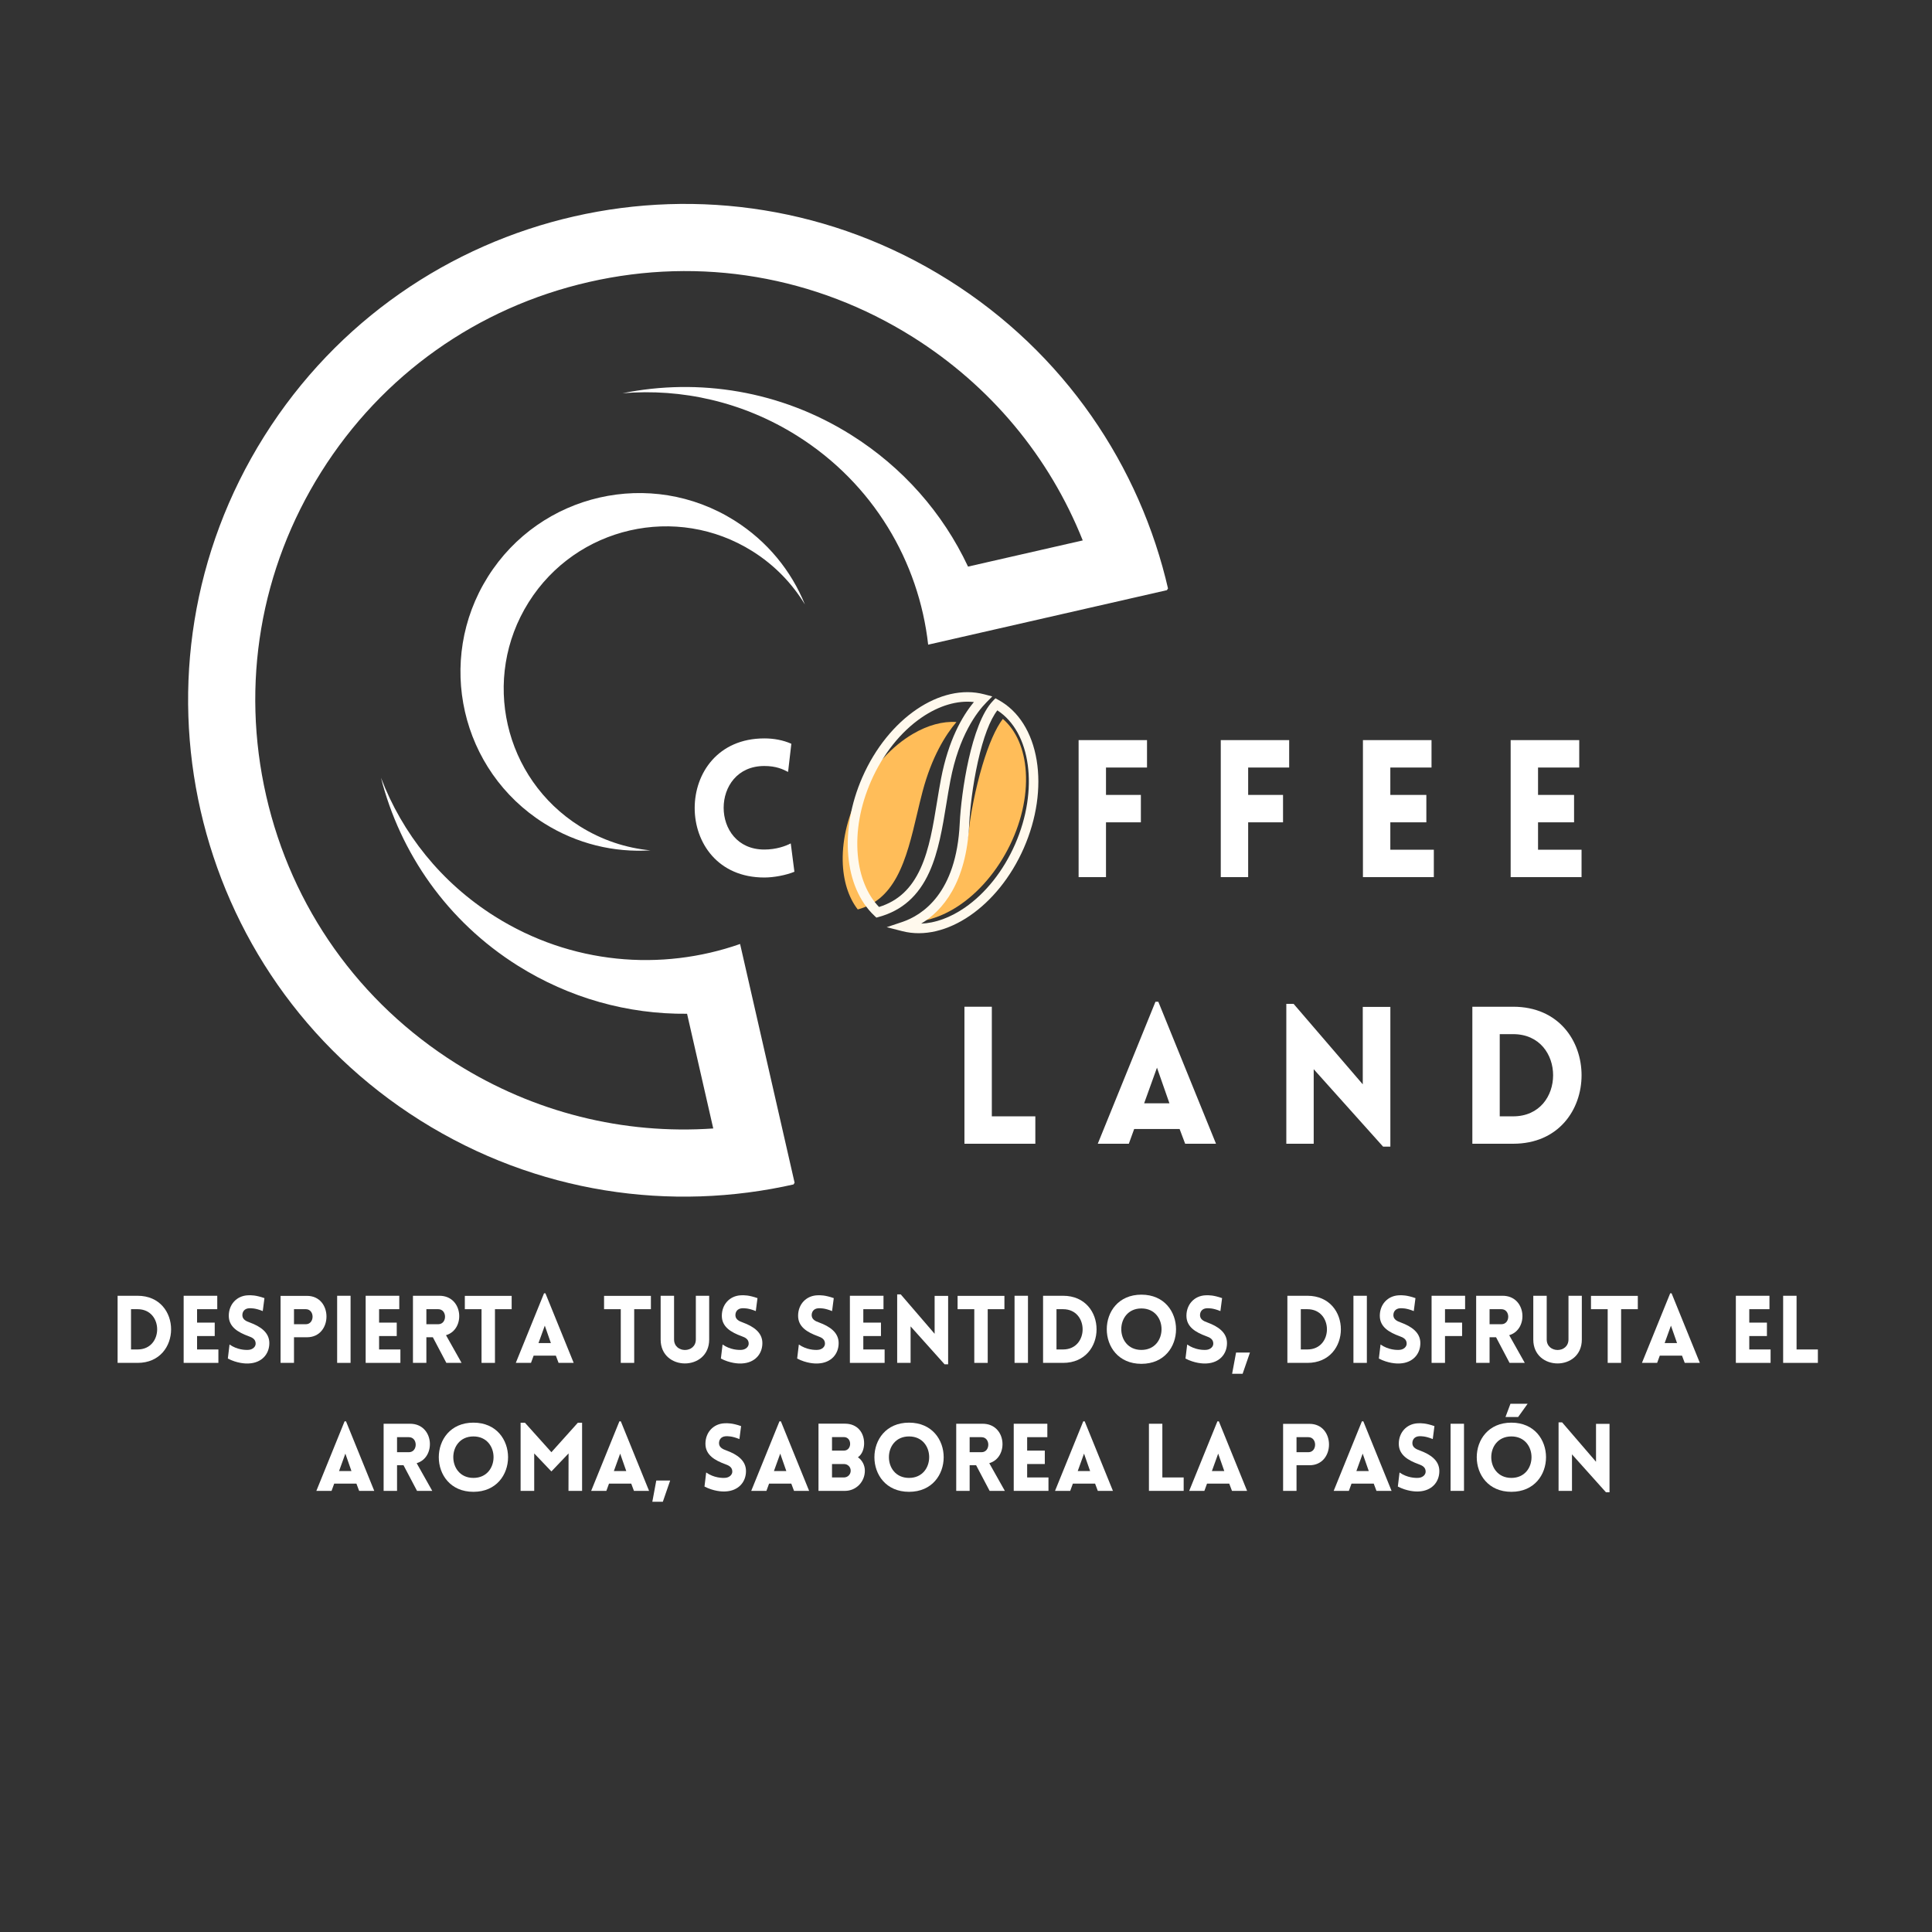 <svg xmlns="http://www.w3.org/2000/svg" xmlns:xlink="http://www.w3.org/1999/xlink" width="500" zoomAndPan="magnify" viewBox="0 0 375 375" height="500" preserveAspectRatio="xMidYMid meet" version="1.0"><rect x="0" y="0" width="375" height="375" fill="#333333" stroke="none"/><defs><g/><clipPath id="98c959e7ad"><path d="M 36 39 L 227 39 L 227 233 L 36 233 Z M 36 39 " clip-rule="nonzero"/></clipPath><clipPath id="39c1b4ccf8"><path d="M 102.574 3.055 L 241.648 90.438 L 139.102 253.645 L 0.027 166.258 Z M 102.574 3.055 " clip-rule="nonzero"/></clipPath><clipPath id="754ea9c7f4"><path d="M 102.574 3.055 L 241.648 90.438 L 139.102 253.645 L 0.027 166.258 Z M 102.574 3.055 " clip-rule="nonzero"/></clipPath><clipPath id="1ecc4f2864"><path d="M 102.543 3.105 L 241.992 90.73 L 139.453 253.922 L 0 166.301 Z M 102.543 3.105 " clip-rule="nonzero"/></clipPath><clipPath id="15017708bf"><path d="M 102.543 3.105 L 241.785 90.598 L 139.281 253.734 L 0.039 166.242 Z M 102.543 3.105 " clip-rule="nonzero"/></clipPath><clipPath id="3d804db6e6"><path d="M 89 95 L 157 95 L 157 166 L 89 166 Z M 89 95 " clip-rule="nonzero"/></clipPath><clipPath id="6c18152144"><path d="M 102.574 3.055 L 241.648 90.438 L 139.102 253.645 L 0.027 166.258 Z M 102.574 3.055 " clip-rule="nonzero"/></clipPath><clipPath id="2d38ab09cc"><path d="M 102.574 3.055 L 241.648 90.438 L 139.102 253.645 L 0.027 166.258 Z M 102.574 3.055 " clip-rule="nonzero"/></clipPath><clipPath id="7f5466b945"><path d="M 163 140 L 186 140 L 186 177 L 163 177 Z M 163 140 " clip-rule="nonzero"/></clipPath><clipPath id="54edce7895"><path d="M 177.219 128.422 L 208.816 142.273 L 188.945 187.609 L 157.344 173.758 Z M 177.219 128.422 " clip-rule="nonzero"/></clipPath><clipPath id="0aaa7b3831"><path d="M 177.219 128.422 L 208.816 142.273 L 188.945 187.609 L 157.344 173.758 Z M 177.219 128.422 " clip-rule="nonzero"/></clipPath><clipPath id="68b3452590"><path d="M 179 139 L 200 139 L 200 179 L 179 179 Z M 179 139 " clip-rule="nonzero"/></clipPath><clipPath id="6f3e6cfab1"><path d="M 177.219 128.422 L 208.816 142.273 L 188.945 187.609 L 157.344 173.758 Z M 177.219 128.422 " clip-rule="nonzero"/></clipPath><clipPath id="a7ff1c0eae"><path d="M 177.219 128.422 L 208.816 142.273 L 188.945 187.609 L 157.344 173.758 Z M 177.219 128.422 " clip-rule="nonzero"/></clipPath><clipPath id="c4079d496e"><path d="M 164 134 L 193 134 L 193 179 L 164 179 Z M 164 134 " clip-rule="nonzero"/></clipPath><clipPath id="761b719bb6"><path d="M 177.219 128.422 L 208.816 142.273 L 188.945 187.609 L 157.344 173.758 Z M 177.219 128.422 " clip-rule="nonzero"/></clipPath><clipPath id="5a57e436e5"><path d="M 177.219 128.422 L 208.816 142.273 L 188.945 187.609 L 157.344 173.758 Z M 177.219 128.422 " clip-rule="nonzero"/></clipPath><clipPath id="0245f9b8a9"><path d="M 172 135 L 202 135 L 202 182 L 172 182 Z M 172 135 " clip-rule="nonzero"/></clipPath><clipPath id="dda50f363e"><path d="M 177.219 128.422 L 208.816 142.273 L 188.945 187.609 L 157.344 173.758 Z M 177.219 128.422 " clip-rule="nonzero"/></clipPath><clipPath id="c6cddf2e9d"><path d="M 177.219 128.422 L 208.816 142.273 L 188.945 187.609 L 157.344 173.758 Z M 177.219 128.422 " clip-rule="nonzero"/></clipPath><clipPath id="75e8930e42"><path d="M 191.824 134.836 L 208.598 142.188 L 188.816 187.316 L 172.043 179.965 Z M 191.824 134.836 " clip-rule="nonzero"/></clipPath><clipPath id="8fd80ad1d7"><path d="M 191.824 134.836 L 208.559 142.172 L 188.785 187.277 L 172.055 179.941 Z M 191.824 134.836 " clip-rule="nonzero"/></clipPath></defs><g clip-path="url(#98c959e7ad)"><g clip-path="url(#39c1b4ccf8)"><g clip-path="url(#754ea9c7f4)"><g clip-path="url(#1ecc4f2864)"><g clip-path="url(#15017708bf)"><path fill="#ffffff" d="M 96.086 177.898 C 85.574 171.293 78.059 161.723 73.945 150.953 C 77.668 165.551 86.766 178.801 100.496 187.43 C 110.492 193.707 121.828 196.887 133.359 196.77 L 138.441 219.035 C 120.984 220.246 103.648 215.93 88.551 206.441 C 69.715 194.605 56.613 176.145 51.664 154.457 C 46.715 132.77 50.508 110.453 62.34 91.617 C 74.176 72.781 92.637 59.684 114.324 54.734 C 136.012 49.781 158.328 53.574 177.164 65.41 C 192.266 74.898 203.676 88.641 210.16 104.895 L 187.895 109.977 C 182.996 99.539 175.215 90.703 165.219 84.422 C 151.488 75.793 135.602 73.348 120.836 76.328 C 132.324 75.363 144.207 77.977 154.719 84.582 C 169.504 93.871 178.355 109.027 180.156 125.129 L 226.773 114.488 C 221.289 90.453 206.633 68.512 184.109 54.359 C 139.059 26.051 79.594 39.625 51.289 84.672 C 22.984 129.723 36.559 189.188 81.605 217.492 C 104.129 231.645 130.258 235.328 154.293 229.84 L 143.652 183.227 C 128.363 188.586 110.867 187.188 96.086 177.898 " fill-opacity="1" fill-rule="nonzero"/></g></g></g></g></g><g clip-path="url(#3d804db6e6)"><g clip-path="url(#6c18152144)"><g clip-path="url(#2d38ab09cc)"><path fill="#ffffff" d="M 112.52 160.367 C 97.781 151.105 93.34 131.652 102.602 116.914 C 111.863 102.176 131.316 97.734 146.055 106.996 C 150.352 109.695 153.773 113.266 156.234 117.328 C 153.594 110.82 148.953 105.051 142.555 101.027 C 126.324 90.828 104.898 95.719 94.699 111.949 C 84.5 128.18 89.391 149.605 105.621 159.805 C 112.023 163.824 119.234 165.5 126.246 165.055 C 121.516 164.602 116.816 163.066 112.52 160.367 " fill-opacity="1" fill-rule="nonzero"/></g></g></g><g fill="#ffffff" fill-opacity="1"><g transform="translate(133.068, 170.25)"><g><path d="M 19.898 -20.418 L 20.531 -25.887 C 18.93 -26.594 17.145 -26.926 15.285 -26.926 C -2.715 -26.926 -2.754 0.074 15.285 0.074 C 17.145 0.074 19.488 -0.371 21.125 -1.043 L 20.418 -6.547 C 19.414 -6.023 17.594 -5.355 15.285 -5.355 C 4.762 -5.355 4.762 -21.57 15.285 -21.57 C 17.594 -21.57 18.895 -20.938 19.898 -20.418 Z M 19.898 -20.418 "/></g></g></g><g fill="#ffffff" fill-opacity="1"><g transform="translate(165.388, 170.25)"><g/></g></g><g fill="#ffffff" fill-opacity="1"><g transform="translate(185.88, 170.25)"><g/></g></g><g fill="#ffffff" fill-opacity="1"><g transform="translate(206.38, 170.25)"><g><path d="M 16.254 -21.273 L 16.254 -26.594 L 2.977 -26.594 L 2.977 0 L 8.293 0 L 8.293 -10.637 L 15.062 -10.637 L 15.062 -15.957 L 8.293 -15.957 L 8.293 -21.273 Z M 16.254 -21.273 "/></g></g></g><g fill="#ffffff" fill-opacity="1"><g transform="translate(233.974, 170.25)"><g><path d="M 16.254 -21.273 L 16.254 -26.594 L 2.977 -26.594 L 2.977 0 L 8.293 0 L 8.293 -10.637 L 15.062 -10.637 L 15.062 -15.957 L 8.293 -15.957 L 8.293 -21.273 Z M 16.254 -21.273 "/></g></g></g><g fill="#ffffff" fill-opacity="1"><g transform="translate(261.568, 170.25)"><g><path d="M 16.738 0 L 16.738 -5.32 L 8.293 -5.32 L 8.293 -10.637 L 15.285 -10.637 L 15.285 -15.957 L 8.293 -15.957 L 8.293 -21.273 L 16.289 -21.273 L 16.289 -26.594 L 2.977 -26.594 L 2.977 0 Z M 16.738 0 "/></g></g></g><g fill="#ffffff" fill-opacity="1"><g transform="translate(290.24, 170.25)"><g><path d="M 16.738 0 L 16.738 -5.32 L 8.293 -5.32 L 8.293 -10.637 L 15.285 -10.637 L 15.285 -15.957 L 8.293 -15.957 L 8.293 -21.273 L 16.289 -21.273 L 16.289 -26.594 L 2.977 -26.594 L 2.977 0 Z M 16.738 0 "/></g></g></g><g fill="#ffffff" fill-opacity="1"><g transform="translate(184.22, 222)"><g><path d="M 2.977 -26.594 L 2.977 0 L 16.738 0 L 16.738 -5.32 L 8.293 -5.32 L 8.293 -26.594 Z M 2.977 -26.594 "/></g></g></g><g fill="#ffffff" fill-opacity="1"><g transform="translate(212.483, 222)"><g><path d="M 0.594 0 L 6.621 0 L 7.66 -2.863 L 16.477 -2.863 L 17.555 0 L 23.543 0 L 12.348 -27.559 L 11.789 -27.559 Z M 9.594 -7.848 L 12.086 -14.766 L 14.504 -7.848 Z M 9.594 -7.848 "/></g></g></g><g fill="#ffffff" fill-opacity="1"><g transform="translate(246.696, 222)"><g><path d="M 8.293 -14.469 L 21.758 0.559 L 23.172 0.559 L 23.172 -26.555 L 17.816 -26.555 L 17.816 -11.531 L 4.391 -27.152 L 2.977 -27.152 L 2.977 0 L 8.293 0 Z M 8.293 -14.469 "/></g></g></g><g fill="#ffffff" fill-opacity="1"><g transform="translate(282.805, 222)"><g><path d="M 10.898 -26.594 L 2.977 -26.594 L 2.977 0 L 10.898 0 C 28.602 0 28.602 -26.594 10.898 -26.594 Z M 10.898 -21.273 C 21.238 -21.273 21.238 -5.32 10.898 -5.32 L 8.293 -5.32 L 8.293 -21.273 Z M 10.898 -21.273 "/></g></g></g><g clip-path="url(#7f5466b945)"><g clip-path="url(#54edce7895)"><g clip-path="url(#0aaa7b3831)"><path fill="#ffbd59" d="M 166.492 176.523 C 164.672 174.188 163.637 170.859 163.57 167.102 C 163.488 162.684 164.672 158.008 166.992 153.586 C 169.512 148.781 173.137 144.828 177.191 142.449 C 180.086 140.754 182.98 139.969 185.645 140.141 C 183.492 142.68 180.863 146.902 179.086 153.57 C 178.699 155.027 178.34 156.551 177.992 158.027 C 176.984 162.297 175.941 166.715 174.07 170.168 C 172.211 173.602 169.793 175.633 166.492 176.523 " fill-opacity="1" fill-rule="nonzero"/></g></g></g><g clip-path="url(#68b3452590)"><g clip-path="url(#6f3e6cfab1)"><g clip-path="url(#a7ff1c0eae)"><path fill="#ffbd59" d="M 179.32 178.684 C 183.066 175.879 186.949 170.586 188.117 160.621 C 188.43 157.969 189.285 153.23 190.664 148.605 C 191.898 144.465 193.27 141.352 194.648 139.535 C 197.25 141.77 198.828 145.395 199.109 149.828 C 199.414 154.645 198.164 160.004 195.586 164.914 C 192.977 169.887 189.23 173.988 185.035 176.461 C 183.133 177.582 181.195 178.332 179.32 178.684 " fill-opacity="1" fill-rule="nonzero"/></g></g></g><g clip-path="url(#c4079d496e)"><g clip-path="url(#761b719bb6)"><g clip-path="url(#5a57e436e5)"><path fill="#fff9ed" d="M 178.691 168.531 C 176.895 172.484 174.324 174.883 170.621 176.043 C 168.324 173.676 166.867 170.113 166.496 165.945 C 166.09 161.34 166.977 156.383 169.07 151.613 C 171.344 146.43 174.828 142.043 178.891 139.266 C 182.281 136.945 185.824 135.906 189.035 136.266 C 186.738 139.031 184.098 143.66 182.656 151.133 C 182.371 152.629 182.113 154.203 181.863 155.727 C 181.137 160.188 180.387 164.805 178.691 168.531 Z M 183.688 156.023 C 183.934 154.512 184.188 152.953 184.473 151.48 C 186.152 142.762 189.586 138.234 191.484 136.309 L 192.602 135.176 L 191.062 134.77 C 182.57 132.52 172.387 139.441 167.379 150.871 C 162.867 161.164 163.832 172.219 169.73 177.754 L 170.105 178.109 L 170.605 177.969 C 175.086 176.734 178.281 173.898 180.371 169.297 C 182.168 165.344 182.941 160.605 183.688 156.023 " fill-opacity="1" fill-rule="nonzero"/></g></g></g><g clip-path="url(#0245f9b8a9)"><g clip-path="url(#dda50f363e)"><g clip-path="url(#c6cddf2e9d)"><g clip-path="url(#75e8930e42)"><g clip-path="url(#8fd80ad1d7)"><path fill="#fff9ed" d="M 178.797 179.277 C 182.895 176.805 187.586 171.457 188.129 159.879 C 188.254 157.23 188.77 152.484 189.812 147.82 C 190.855 143.148 192.152 139.738 193.582 137.879 C 200.117 142.102 201.66 153.305 197.031 163.867 C 194.77 169.027 191.297 173.402 187.258 176.184 C 184.453 178.113 181.539 179.168 178.797 179.277 Z M 201.215 147.566 C 200.32 142.156 197.699 138.004 193.832 135.879 L 193.211 135.539 L 192.723 136.047 C 188.492 140.453 186.559 153.945 186.285 159.789 C 185.645 173.43 178.992 177.66 175.082 178.969 L 172.109 179.965 L 175.148 180.742 C 183.609 182.902 193.742 175.965 198.723 164.609 C 201.207 158.941 202.094 152.887 201.215 147.566 " fill-opacity="1" fill-rule="nonzero"/></g></g></g></g></g><g fill="#ffffff" fill-opacity="1"><g transform="translate(21.369, 264.535)"><g><path d="M 5.336 -13.027 L 1.457 -13.027 L 1.457 0 L 5.336 0 C 14.008 0 14.008 -13.027 5.336 -13.027 Z M 5.336 -10.422 C 10.402 -10.422 10.402 -2.605 5.336 -2.605 L 4.062 -2.605 L 4.062 -10.422 Z M 5.336 -10.422 "/></g></g></g><g fill="#ffffff" fill-opacity="1"><g transform="translate(34.19, 264.535)"><g><path d="M 8.199 0 L 8.199 -2.605 L 4.062 -2.605 L 4.062 -5.211 L 7.488 -5.211 L 7.488 -7.816 L 4.062 -7.816 L 4.062 -10.422 L 7.98 -10.422 L 7.98 -13.027 L 1.457 -13.027 L 1.457 0 Z M 8.199 0 "/></g></g></g><g fill="#ffffff" fill-opacity="1"><g transform="translate(43.368, 264.535)"><g><path d="M 0.855 -0.84 C 2.625 0.074 4.246 0.164 4.973 0.109 C 7.414 -0.02 8.91 -1.676 8.91 -3.844 C 8.91 -5.922 7.16 -7.086 5.137 -7.832 C 4.391 -8.09 3.754 -8.418 3.68 -9.145 C 3.625 -9.875 4.043 -10.547 4.973 -10.602 C 5.375 -10.621 6.195 -10.641 7.633 -10.055 L 7.961 -12.57 C 6.285 -13.152 5.391 -13.152 4.719 -13.117 C 2.551 -13.008 1.039 -11.332 1.039 -9.145 C 1.039 -6.961 2.859 -5.922 4.902 -5.172 C 5.629 -4.918 6.195 -4.59 6.25 -3.844 C 6.32 -3.133 5.664 -2.586 4.902 -2.531 C 4.301 -2.477 2.68 -2.516 1.184 -3.57 Z M 0.855 -0.84 "/></g></g></g><g fill="#ffffff" fill-opacity="1"><g transform="translate(53.002, 264.535)"><g><path d="M 4.062 0 L 4.062 -4.973 L 6.578 -4.973 C 11.621 -4.973 11.641 -13.008 6.578 -13.008 L 1.457 -13.008 L 1.457 0 Z M 4.062 -7.504 L 4.062 -10.422 L 6.359 -10.422 C 8.105 -10.422 8.105 -7.504 6.359 -7.504 Z M 4.062 -7.504 "/></g></g></g><g fill="#ffffff" fill-opacity="1"><g transform="translate(63.983, 264.535)"><g><path d="M 4.062 0 L 4.062 -13.027 L 1.457 -13.027 L 1.457 0 Z M 4.062 0 "/></g></g></g><g fill="#ffffff" fill-opacity="1"><g transform="translate(69.519, 264.535)"><g><path d="M 8.199 0 L 8.199 -2.605 L 4.062 -2.605 L 4.062 -5.211 L 7.488 -5.211 L 7.488 -7.816 L 4.062 -7.816 L 4.062 -10.422 L 7.98 -10.422 L 7.98 -13.027 L 1.457 -13.027 L 1.457 0 Z M 8.199 0 "/></g></g></g><g fill="#ffffff" fill-opacity="1"><g transform="translate(78.697, 264.535)"><g><path d="M 7.941 0 L 10.895 0 L 7.871 -5.375 C 11.695 -6.484 11.238 -13.027 6.594 -13.027 L 1.457 -13.027 L 1.457 0 L 4.062 0 L 4.062 -4.973 L 5.32 -4.973 Z M 4.062 -7.504 L 4.062 -10.422 L 6.359 -10.422 C 8.125 -10.422 8.125 -7.504 6.359 -7.504 Z M 4.062 -7.504 "/></g></g></g><g fill="#ffffff" fill-opacity="1"><g transform="translate(89.861, 264.535)"><g><path d="M 6.211 0 L 6.211 -10.422 L 9.453 -10.422 L 9.453 -13.008 L 0.363 -13.008 L 0.363 -10.422 L 3.605 -10.422 L 3.605 0 Z M 6.211 0 "/></g></g></g><g fill="#ffffff" fill-opacity="1"><g transform="translate(99.822, 264.535)"><g><path d="M 0.293 0 L 3.242 0 L 3.754 -1.402 L 8.07 -1.402 L 8.598 0 L 11.531 0 L 6.047 -13.5 L 5.773 -13.5 Z M 4.699 -3.844 L 5.922 -7.23 L 7.105 -3.844 Z M 4.699 -3.844 "/></g></g></g><g fill="#ffffff" fill-opacity="1"><g transform="translate(111.714, 264.535)"><g/></g></g><g fill="#ffffff" fill-opacity="1"><g transform="translate(116.886, 264.535)"><g><path d="M 6.211 0 L 6.211 -10.422 L 9.453 -10.422 L 9.453 -13.008 L 0.363 -13.008 L 0.363 -10.422 L 3.605 -10.422 L 3.605 0 Z M 6.211 0 "/></g></g></g><g fill="#ffffff" fill-opacity="1"><g transform="translate(126.847, 264.535)"><g><path d="M 10.805 -4.535 L 10.805 -13.027 L 8.215 -13.027 L 8.215 -4.555 C 8.215 -1.82 3.988 -1.82 3.988 -4.555 L 3.988 -13.027 L 1.383 -13.027 L 1.383 -4.535 C 1.383 1.656 10.805 1.656 10.805 -4.535 Z M 10.805 -4.535 "/></g></g></g><g fill="#ffffff" fill-opacity="1"><g transform="translate(139.067, 264.535)"><g><path d="M 0.855 -0.84 C 2.625 0.074 4.246 0.164 4.973 0.109 C 7.414 -0.02 8.91 -1.676 8.91 -3.844 C 8.91 -5.922 7.16 -7.086 5.137 -7.832 C 4.391 -8.09 3.754 -8.418 3.68 -9.145 C 3.625 -9.875 4.043 -10.547 4.973 -10.602 C 5.375 -10.621 6.195 -10.641 7.633 -10.055 L 7.961 -12.57 C 6.285 -13.152 5.391 -13.152 4.719 -13.117 C 2.551 -13.008 1.039 -11.332 1.039 -9.145 C 1.039 -6.961 2.859 -5.922 4.902 -5.172 C 5.629 -4.918 6.195 -4.59 6.25 -3.844 C 6.32 -3.133 5.664 -2.586 4.902 -2.531 C 4.301 -2.477 2.68 -2.516 1.184 -3.57 Z M 0.855 -0.84 "/></g></g></g><g fill="#ffffff" fill-opacity="1"><g transform="translate(148.7, 264.535)"><g/></g></g><g fill="#ffffff" fill-opacity="1"><g transform="translate(153.872, 264.535)"><g><path d="M 0.855 -0.84 C 2.625 0.074 4.246 0.164 4.973 0.109 C 7.414 -0.02 8.91 -1.676 8.91 -3.844 C 8.91 -5.922 7.16 -7.086 5.137 -7.832 C 4.391 -8.09 3.754 -8.418 3.68 -9.145 C 3.625 -9.875 4.043 -10.547 4.973 -10.602 C 5.375 -10.621 6.195 -10.641 7.633 -10.055 L 7.961 -12.57 C 6.285 -13.152 5.391 -13.152 4.719 -13.117 C 2.551 -13.008 1.039 -11.332 1.039 -9.145 C 1.039 -6.961 2.859 -5.922 4.902 -5.172 C 5.629 -4.918 6.195 -4.59 6.25 -3.844 C 6.32 -3.133 5.664 -2.586 4.902 -2.531 C 4.301 -2.477 2.68 -2.516 1.184 -3.57 Z M 0.855 -0.84 "/></g></g></g><g fill="#ffffff" fill-opacity="1"><g transform="translate(163.506, 264.535)"><g><path d="M 8.199 0 L 8.199 -2.605 L 4.062 -2.605 L 4.062 -5.211 L 7.488 -5.211 L 7.488 -7.816 L 4.062 -7.816 L 4.062 -10.422 L 7.98 -10.422 L 7.98 -13.027 L 1.457 -13.027 L 1.457 0 Z M 8.199 0 "/></g></g></g><g fill="#ffffff" fill-opacity="1"><g transform="translate(172.684, 264.535)"><g><path d="M 4.062 -7.086 L 10.656 0.273 L 11.348 0.273 L 11.348 -13.008 L 8.727 -13.008 L 8.727 -5.648 L 2.148 -13.297 L 1.457 -13.297 L 1.457 0 L 4.062 0 Z M 4.062 -7.086 "/></g></g></g><g fill="#ffffff" fill-opacity="1"><g transform="translate(185.504, 264.535)"><g><path d="M 6.211 0 L 6.211 -10.422 L 9.453 -10.422 L 9.453 -13.008 L 0.363 -13.008 L 0.363 -10.422 L 3.605 -10.422 L 3.605 0 Z M 6.211 0 "/></g></g></g><g fill="#ffffff" fill-opacity="1"><g transform="translate(195.466, 264.535)"><g><path d="M 4.062 0 L 4.062 -13.027 L 1.457 -13.027 L 1.457 0 Z M 4.062 0 "/></g></g></g><g fill="#ffffff" fill-opacity="1"><g transform="translate(201.002, 264.535)"><g><path d="M 5.336 -13.027 L 1.457 -13.027 L 1.457 0 L 5.336 0 C 14.008 0 14.008 -13.027 5.336 -13.027 Z M 5.336 -10.422 C 10.402 -10.422 10.402 -2.605 5.336 -2.605 L 4.062 -2.605 L 4.062 -10.422 Z M 5.336 -10.422 "/></g></g></g><g fill="#ffffff" fill-opacity="1"><g transform="translate(213.822, 264.535)"><g><path d="M 7.723 0.184 C 16.688 0.184 16.688 -13.242 7.723 -13.242 C -1.238 -13.242 -1.238 0.184 7.723 0.184 Z M 7.723 -2.516 C 2.516 -2.516 2.516 -10.566 7.723 -10.566 C 12.934 -10.566 12.934 -2.516 7.723 -2.516 Z M 7.723 -2.516 "/></g></g></g><g fill="#ffffff" fill-opacity="1"><g transform="translate(229.247, 264.535)"><g><path d="M 0.855 -0.84 C 2.625 0.074 4.246 0.164 4.973 0.109 C 7.414 -0.02 8.91 -1.676 8.91 -3.844 C 8.91 -5.922 7.16 -7.086 5.137 -7.832 C 4.391 -8.09 3.754 -8.418 3.68 -9.145 C 3.625 -9.875 4.043 -10.547 4.973 -10.602 C 5.375 -10.621 6.195 -10.641 7.633 -10.055 L 7.961 -12.57 C 6.285 -13.152 5.391 -13.152 4.719 -13.117 C 2.551 -13.008 1.039 -11.332 1.039 -9.145 C 1.039 -6.961 2.859 -5.922 4.902 -5.172 C 5.629 -4.918 6.195 -4.59 6.25 -3.844 C 6.32 -3.133 5.664 -2.586 4.902 -2.531 C 4.301 -2.477 2.68 -2.516 1.184 -3.57 Z M 0.855 -0.84 "/></g></g></g><g fill="#ffffff" fill-opacity="1"><g transform="translate(238.881, 264.535)"><g><path d="M 3.734 -2.004 L 1.039 -2.004 L 0.273 2.113 L 2.312 2.113 Z M 3.734 -2.004 "/></g></g></g><g fill="#ffffff" fill-opacity="1"><g transform="translate(243.251, 264.535)"><g/></g></g><g fill="#ffffff" fill-opacity="1"><g transform="translate(248.423, 264.535)"><g><path d="M 5.336 -13.027 L 1.457 -13.027 L 1.457 0 L 5.336 0 C 14.008 0 14.008 -13.027 5.336 -13.027 Z M 5.336 -10.422 C 10.402 -10.422 10.402 -2.605 5.336 -2.605 L 4.062 -2.605 L 4.062 -10.422 Z M 5.336 -10.422 "/></g></g></g><g fill="#ffffff" fill-opacity="1"><g transform="translate(261.244, 264.535)"><g><path d="M 4.062 0 L 4.062 -13.027 L 1.457 -13.027 L 1.457 0 Z M 4.062 0 "/></g></g></g><g fill="#ffffff" fill-opacity="1"><g transform="translate(266.78, 264.535)"><g><path d="M 0.855 -0.84 C 2.625 0.074 4.246 0.164 4.973 0.109 C 7.414 -0.02 8.91 -1.676 8.91 -3.844 C 8.91 -5.922 7.16 -7.086 5.137 -7.832 C 4.391 -8.09 3.754 -8.418 3.68 -9.145 C 3.625 -9.875 4.043 -10.547 4.973 -10.602 C 5.375 -10.621 6.195 -10.641 7.633 -10.055 L 7.961 -12.57 C 6.285 -13.152 5.391 -13.152 4.719 -13.117 C 2.551 -13.008 1.039 -11.332 1.039 -9.145 C 1.039 -6.961 2.859 -5.922 4.902 -5.172 C 5.629 -4.918 6.195 -4.59 6.25 -3.844 C 6.32 -3.133 5.664 -2.586 4.902 -2.531 C 4.301 -2.477 2.68 -2.516 1.184 -3.57 Z M 0.855 -0.84 "/></g></g></g><g fill="#ffffff" fill-opacity="1"><g transform="translate(276.413, 264.535)"><g><path d="M 7.961 -10.422 L 7.961 -13.027 L 1.457 -13.027 L 1.457 0 L 4.062 0 L 4.062 -5.211 L 7.379 -5.211 L 7.379 -7.816 L 4.062 -7.816 L 4.062 -10.422 Z M 7.961 -10.422 "/></g></g></g><g fill="#ffffff" fill-opacity="1"><g transform="translate(285.064, 264.535)"><g><path d="M 7.941 0 L 10.895 0 L 7.871 -5.375 C 11.695 -6.484 11.238 -13.027 6.594 -13.027 L 1.457 -13.027 L 1.457 0 L 4.062 0 L 4.062 -4.973 L 5.32 -4.973 Z M 4.062 -7.504 L 4.062 -10.422 L 6.359 -10.422 C 8.125 -10.422 8.125 -7.504 6.359 -7.504 Z M 4.062 -7.504 "/></g></g></g><g fill="#ffffff" fill-opacity="1"><g transform="translate(296.227, 264.535)"><g><path d="M 10.805 -4.535 L 10.805 -13.027 L 8.215 -13.027 L 8.215 -4.555 C 8.215 -1.82 3.988 -1.82 3.988 -4.555 L 3.988 -13.027 L 1.383 -13.027 L 1.383 -4.535 C 1.383 1.656 10.805 1.656 10.805 -4.535 Z M 10.805 -4.535 "/></g></g></g><g fill="#ffffff" fill-opacity="1"><g transform="translate(308.446, 264.535)"><g><path d="M 6.211 0 L 6.211 -10.422 L 9.453 -10.422 L 9.453 -13.008 L 0.363 -13.008 L 0.363 -10.422 L 3.605 -10.422 L 3.605 0 Z M 6.211 0 "/></g></g></g><g fill="#ffffff" fill-opacity="1"><g transform="translate(318.408, 264.535)"><g><path d="M 0.293 0 L 3.242 0 L 3.754 -1.402 L 8.07 -1.402 L 8.598 0 L 11.531 0 L 6.047 -13.5 L 5.773 -13.5 Z M 4.699 -3.844 L 5.922 -7.23 L 7.105 -3.844 Z M 4.699 -3.844 "/></g></g></g><g fill="#ffffff" fill-opacity="1"><g transform="translate(330.299, 264.535)"><g/></g></g><g fill="#ffffff" fill-opacity="1"><g transform="translate(335.471, 264.535)"><g><path d="M 8.199 0 L 8.199 -2.605 L 4.062 -2.605 L 4.062 -5.211 L 7.488 -5.211 L 7.488 -7.816 L 4.062 -7.816 L 4.062 -10.422 L 7.98 -10.422 L 7.98 -13.027 L 1.457 -13.027 L 1.457 0 Z M 8.199 0 "/></g></g></g><g fill="#ffffff" fill-opacity="1"><g transform="translate(344.65, 264.535)"><g><path d="M 1.457 -13.027 L 1.457 0 L 8.199 0 L 8.199 -2.605 L 4.062 -2.605 L 4.062 -13.027 Z M 1.457 -13.027 "/></g></g></g><g fill="#ffffff" fill-opacity="1"><g transform="translate(61.112, 289.377)"><g><path d="M 0.293 0 L 3.242 0 L 3.754 -1.402 L 8.07 -1.402 L 8.598 0 L 11.531 0 L 6.047 -13.5 L 5.773 -13.5 Z M 4.699 -3.844 L 5.922 -7.23 L 7.105 -3.844 Z M 4.699 -3.844 "/></g></g></g><g fill="#ffffff" fill-opacity="1"><g transform="translate(73.004, 289.377)"><g><path d="M 7.941 0 L 10.895 0 L 7.871 -5.375 C 11.695 -6.484 11.238 -13.027 6.594 -13.027 L 1.457 -13.027 L 1.457 0 L 4.062 0 L 4.062 -4.973 L 5.32 -4.973 Z M 4.062 -7.504 L 4.062 -10.422 L 6.359 -10.422 C 8.125 -10.422 8.125 -7.504 6.359 -7.504 Z M 4.062 -7.504 "/></g></g></g><g fill="#ffffff" fill-opacity="1"><g transform="translate(84.167, 289.377)"><g><path d="M 7.723 0.184 C 16.688 0.184 16.688 -13.242 7.723 -13.242 C -1.238 -13.242 -1.238 0.184 7.723 0.184 Z M 7.723 -2.516 C 2.516 -2.516 2.516 -10.566 7.723 -10.566 C 12.934 -10.566 12.934 -2.516 7.723 -2.516 Z M 7.723 -2.516 "/></g></g></g><g fill="#ffffff" fill-opacity="1"><g transform="translate(99.592, 289.377)"><g><path d="M 7.434 -7.504 L 2.297 -13.227 L 1.457 -13.227 L 1.457 0 L 4.098 0 L 4.098 -7.27 L 7.434 -3.77 L 10.766 -7.27 L 10.75 0 L 13.391 0 L 13.391 -13.227 L 12.57 -13.227 Z M 7.434 -7.504 "/></g></g></g><g fill="#ffffff" fill-opacity="1"><g transform="translate(114.452, 289.377)"><g><path d="M 0.293 0 L 3.242 0 L 3.754 -1.402 L 8.07 -1.402 L 8.598 0 L 11.531 0 L 6.047 -13.5 L 5.773 -13.5 Z M 4.699 -3.844 L 5.922 -7.23 L 7.105 -3.844 Z M 4.699 -3.844 "/></g></g></g><g fill="#ffffff" fill-opacity="1"><g transform="translate(126.344, 289.377)"><g><path d="M 3.734 -2.004 L 1.039 -2.004 L 0.273 2.113 L 2.312 2.113 Z M 3.734 -2.004 "/></g></g></g><g fill="#ffffff" fill-opacity="1"><g transform="translate(130.714, 289.377)"><g/></g></g><g fill="#ffffff" fill-opacity="1"><g transform="translate(135.886, 289.377)"><g><path d="M 0.855 -0.84 C 2.625 0.074 4.246 0.164 4.973 0.109 C 7.414 -0.02 8.91 -1.676 8.91 -3.844 C 8.91 -5.922 7.16 -7.086 5.137 -7.832 C 4.391 -8.09 3.754 -8.418 3.68 -9.145 C 3.625 -9.875 4.043 -10.547 4.973 -10.602 C 5.375 -10.621 6.195 -10.641 7.633 -10.055 L 7.961 -12.57 C 6.285 -13.152 5.391 -13.152 4.719 -13.117 C 2.551 -13.008 1.039 -11.332 1.039 -9.145 C 1.039 -6.961 2.859 -5.922 4.902 -5.172 C 5.629 -4.918 6.195 -4.59 6.25 -3.844 C 6.32 -3.133 5.664 -2.586 4.902 -2.531 C 4.301 -2.477 2.68 -2.516 1.184 -3.57 Z M 0.855 -0.84 "/></g></g></g><g fill="#ffffff" fill-opacity="1"><g transform="translate(145.52, 289.377)"><g><path d="M 0.293 0 L 3.242 0 L 3.754 -1.402 L 8.07 -1.402 L 8.598 0 L 11.531 0 L 6.047 -13.5 L 5.773 -13.5 Z M 4.699 -3.844 L 5.922 -7.23 L 7.105 -3.844 Z M 4.699 -3.844 "/></g></g></g><g fill="#ffffff" fill-opacity="1"><g transform="translate(157.412, 289.377)"><g><path d="M 1.457 0 L 6.613 0 C 8.727 0 10.457 -1.73 10.457 -3.918 C 10.457 -4.938 9.965 -5.938 9.109 -6.523 C 9.93 -7.086 10.273 -8.105 10.312 -9.09 C 10.367 -11.387 8.926 -13.043 6.613 -13.043 L 1.457 -13.043 Z M 4.082 -10.438 L 6.395 -10.438 C 7.141 -10.438 7.598 -9.855 7.598 -9.125 C 7.598 -8.418 7.141 -7.816 6.395 -7.816 L 4.082 -7.816 Z M 4.082 -5.211 L 6.395 -5.211 C 7.141 -5.211 7.707 -4.645 7.707 -3.918 C 7.707 -3.188 7.141 -2.605 6.395 -2.605 L 4.082 -2.605 Z M 4.082 -5.211 "/></g></g></g><g fill="#ffffff" fill-opacity="1"><g transform="translate(168.721, 289.377)"><g><path d="M 7.723 0.184 C 16.688 0.184 16.688 -13.242 7.723 -13.242 C -1.238 -13.242 -1.238 0.184 7.723 0.184 Z M 7.723 -2.516 C 2.516 -2.516 2.516 -10.566 7.723 -10.566 C 12.934 -10.566 12.934 -2.516 7.723 -2.516 Z M 7.723 -2.516 "/></g></g></g><g fill="#ffffff" fill-opacity="1"><g transform="translate(184.145, 289.377)"><g><path d="M 7.941 0 L 10.895 0 L 7.871 -5.375 C 11.695 -6.484 11.238 -13.027 6.594 -13.027 L 1.457 -13.027 L 1.457 0 L 4.062 0 L 4.062 -4.973 L 5.32 -4.973 Z M 4.062 -7.504 L 4.062 -10.422 L 6.359 -10.422 C 8.125 -10.422 8.125 -7.504 6.359 -7.504 Z M 4.062 -7.504 "/></g></g></g><g fill="#ffffff" fill-opacity="1"><g transform="translate(195.308, 289.377)"><g><path d="M 8.199 0 L 8.199 -2.605 L 4.062 -2.605 L 4.062 -5.211 L 7.488 -5.211 L 7.488 -7.816 L 4.062 -7.816 L 4.062 -10.422 L 7.98 -10.422 L 7.98 -13.027 L 1.457 -13.027 L 1.457 0 Z M 8.199 0 "/></g></g></g><g fill="#ffffff" fill-opacity="1"><g transform="translate(204.487, 289.377)"><g><path d="M 0.293 0 L 3.242 0 L 3.754 -1.402 L 8.07 -1.402 L 8.598 0 L 11.531 0 L 6.047 -13.5 L 5.773 -13.5 Z M 4.699 -3.844 L 5.922 -7.23 L 7.105 -3.844 Z M 4.699 -3.844 "/></g></g></g><g fill="#ffffff" fill-opacity="1"><g transform="translate(216.379, 289.377)"><g/></g></g><g fill="#ffffff" fill-opacity="1"><g transform="translate(221.55, 289.377)"><g><path d="M 1.457 -13.027 L 1.457 0 L 8.199 0 L 8.199 -2.605 L 4.062 -2.605 L 4.062 -13.027 Z M 1.457 -13.027 "/></g></g></g><g fill="#ffffff" fill-opacity="1"><g transform="translate(230.528, 289.377)"><g><path d="M 0.293 0 L 3.242 0 L 3.754 -1.402 L 8.07 -1.402 L 8.598 0 L 11.531 0 L 6.047 -13.5 L 5.773 -13.5 Z M 4.699 -3.844 L 5.922 -7.23 L 7.105 -3.844 Z M 4.699 -3.844 "/></g></g></g><g fill="#ffffff" fill-opacity="1"><g transform="translate(242.42, 289.377)"><g/></g></g><g fill="#ffffff" fill-opacity="1"><g transform="translate(247.592, 289.377)"><g><path d="M 4.062 0 L 4.062 -4.973 L 6.578 -4.973 C 11.621 -4.973 11.641 -13.008 6.578 -13.008 L 1.457 -13.008 L 1.457 0 Z M 4.062 -7.504 L 4.062 -10.422 L 6.359 -10.422 C 8.105 -10.422 8.105 -7.504 6.359 -7.504 Z M 4.062 -7.504 "/></g></g></g><g fill="#ffffff" fill-opacity="1"><g transform="translate(258.573, 289.377)"><g><path d="M 0.293 0 L 3.242 0 L 3.754 -1.402 L 8.07 -1.402 L 8.598 0 L 11.531 0 L 6.047 -13.5 L 5.773 -13.5 Z M 4.699 -3.844 L 5.922 -7.23 L 7.105 -3.844 Z M 4.699 -3.844 "/></g></g></g><g fill="#ffffff" fill-opacity="1"><g transform="translate(270.465, 289.377)"><g><path d="M 0.855 -0.84 C 2.625 0.074 4.246 0.164 4.973 0.109 C 7.414 -0.02 8.91 -1.676 8.91 -3.844 C 8.91 -5.922 7.16 -7.086 5.137 -7.832 C 4.391 -8.09 3.754 -8.418 3.68 -9.145 C 3.625 -9.875 4.043 -10.547 4.973 -10.602 C 5.375 -10.621 6.195 -10.641 7.633 -10.055 L 7.961 -12.57 C 6.285 -13.152 5.391 -13.152 4.719 -13.117 C 2.551 -13.008 1.039 -11.332 1.039 -9.145 C 1.039 -6.961 2.859 -5.922 4.902 -5.172 C 5.629 -4.918 6.195 -4.59 6.25 -3.844 C 6.32 -3.133 5.664 -2.586 4.902 -2.531 C 4.301 -2.477 2.68 -2.516 1.184 -3.57 Z M 0.855 -0.84 "/></g></g></g><g fill="#ffffff" fill-opacity="1"><g transform="translate(280.099, 289.377)"><g><path d="M 4.062 0 L 4.062 -13.027 L 1.457 -13.027 L 1.457 0 Z M 4.062 0 "/></g></g></g><g fill="#ffffff" fill-opacity="1"><g transform="translate(285.635, 289.377)"><g><path d="M 10.875 -16.906 L 7.543 -16.906 L 6.578 -14.336 L 9.035 -14.336 Z M 7.723 0.184 C 16.688 0.184 16.688 -13.242 7.723 -13.242 C -1.238 -13.242 -1.238 0.184 7.723 0.184 Z M 7.723 -2.516 C 2.516 -2.516 2.516 -10.566 7.723 -10.566 C 12.934 -10.566 12.934 -2.516 7.723 -2.516 Z M 7.723 -2.516 "/></g></g></g><g fill="#ffffff" fill-opacity="1"><g transform="translate(301.059, 289.377)"><g><path d="M 4.062 -7.086 L 10.656 0.273 L 11.348 0.273 L 11.348 -13.008 L 8.727 -13.008 L 8.727 -5.648 L 2.148 -13.297 L 1.457 -13.297 L 1.457 0 L 4.062 0 Z M 4.062 -7.086 "/></g></g></g></svg>
